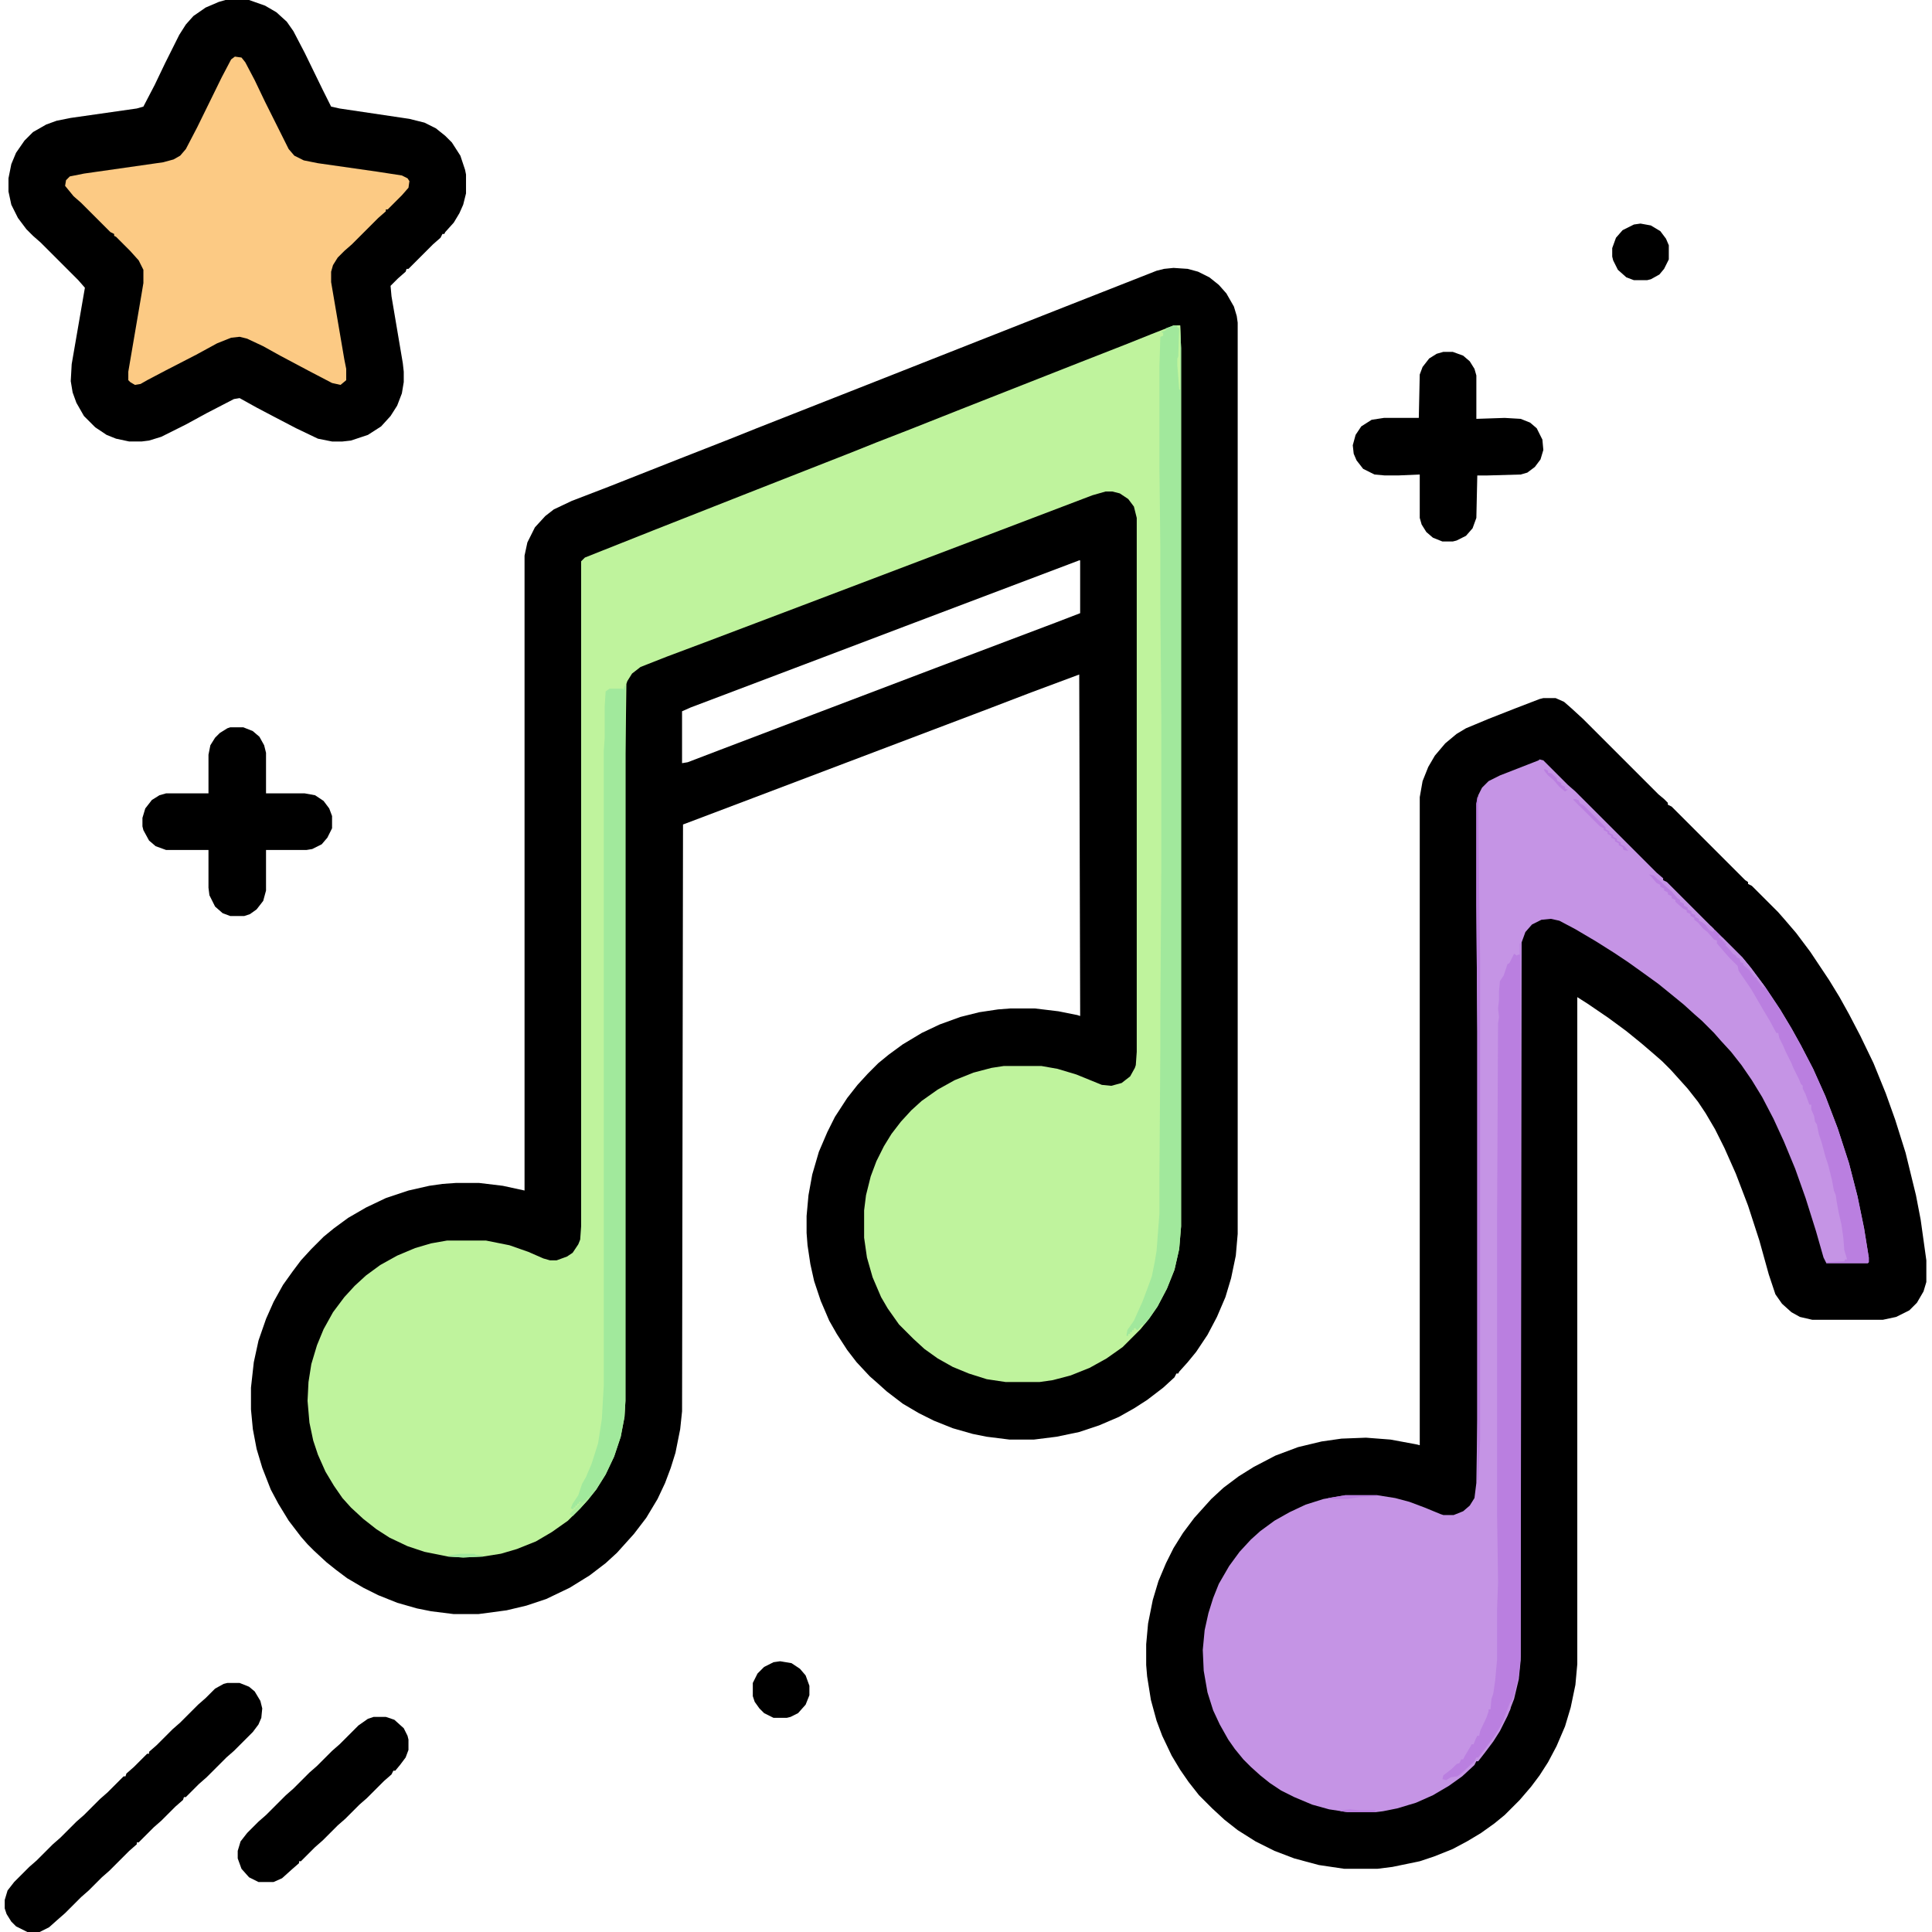 <?xml version="1.0" encoding="UTF-8"?>
<svg version="1.1" viewBox="0 0 2048 2048" width="1280" height="1280" xmlns="http://www.w3.org/2000/svg">
<path transform="translate(1244,284)" d="m0 0 15 1 11 3 12 6 10 8 8 9 8 14 3 10 1 7v966l-2 23-5 24-6 20-9 21-10 19-12 18-9 11-9 10-1 2h-2l-2 4-12 11-17 13-14 9-16 9-21 9-21 7-24 5-24 3h-26l-24-3-15-3-21-6-20-8-16-8-17-10-17-13-10-9-8-7-14-15-10-13-11-17-8-14-9-21-7-21-4-18-3-20-1-13v-18l2-22 4-22 7-24 9-21 8-16 13-20 11-14 11-12 11-11 11-9 15-11 20-12 19-9 22-8 20-5 20-3 13-1h26l25 3 20 4 3 1-1-362-51 19-47 18-95 36-153 58-74 28-1 622-2 19-5 25-5 16-6 16-8 17-12 20-13 17-18 20-12 11-17 13-21 13-25 12-21 7-21 5-30 4h-26l-24-3-15-3-21-6-20-8-16-8-17-10-12-9-10-8-13-12-7-7-7-8-13-17-11-18-8-15-9-23-6-20-4-21-2-21v-23l3-27 5-23 8-23 8-18 10-18 10-14 9-12 11-12 13-13 11-9 15-11 19-11 21-10 24-8 22-5 14-2 14-1h25l25 3 23 5v-673l3-14 8-16 11-12 9-7 19-9 39-15 76-30 51-20 30-12 127-50 109-43 99-39 89-35 8-2zm-100 310-185 70-87 33-140 53-9 4v55l6-1 34-13 100-38 129-49 127-48 26-10v-56z"/>
<path transform="translate(1636,740)" d="m0 0h13l9 4 8 7 12 11 80 80 6 5 4 4v2l4 2 78 78 3 2v2l4 2 28 28 7 8 12 14 15 20 20 30 11 18 10 18 12 23 14 29 13 32 10 28 11 35 11 45 5 26 6 43v23l-3 10-7 12-8 8-14 7-14 3h-75l-13-3-9-5-10-9-7-10-7-21-10-36-12-37-13-34-12-27-10-20-10-17-8-12-11-14-18-20-9-9-8-7-14-12-16-13-19-14-22-15-11-7v707l-2 22-5 24-6 20-9 21-9 17-9 14-9 12-12 14-16 16-11 9-14 10-15 9-15 8-20 8-15 5-29 6-16 2h-35l-27-4-26-7-21-8-20-10-19-12-14-11-13-12-14-14-11-14-9-13-9-15-10-21-6-16-6-22-4-25-1-12v-22l2-22 5-25 6-20 8-19 8-16 10-16 12-16 18-20 13-12 16-12 16-10 23-12 24-9 25-6 21-3 26-1 26 2 27 5 4 1v-687l3-17 6-15 7-12 11-13 12-10 10-6 24-10 28-11 26-10z"/>
<path transform="translate(1244,345)" d="m0 0h7l1 24v931l-2 24-5 22-8 20-10 19-9 13-9 11-19 19-17 12-18 10-20 8-19 5-14 2h-36l-20-3-19-6-17-7-16-9-14-10-12-11-15-15-12-17-7-12-9-21-6-21-3-21v-29l2-16 5-20 6-16 8-16 8-13 10-13 11-12 11-10 17-12 18-10 20-8 19-5 13-2h40l17 3 20 6 27 11 10 1 11-3 9-7 5-9 1-3 1-14v-566l-3-12-6-8-9-6-8-2h-7l-14 4-113 43-195 74-103 39-40 15-28 11-9 7-5 8-1 3-1 74v686l-1 17-4 21-7 21-9 19-10 16-8 10-9 10-13 13-17 12-17 10-20 8-17 5-19 3-21 1-16-1-25-5-18-6-19-9-14-9-14-11-13-12-9-10-9-13-9-15-8-18-5-15-4-19-2-23 1-20 3-19 6-20 7-17 10-18 12-16 11-12 12-11 15-11 18-10 19-8 17-5 17-3h41l25 5 20 7 16 7 7 2h7l11-4 6-4 6-9 2-5 1-14v-705l4-4 73-29 99-39 28-11 79-31 30-12 36-14 53-21 127-50 46-18 30-12z" fill="#BFF39D"/>
<path transform="translate(1632,805)" d="m0 0 4 1 26 26 8 7 86 86 7 6v2l4 2 80 80 9 11 15 20 16 24 12 20 10 18 13 25 13 29 13 34 12 37 9 35 7 34 5 31v5l-1 1h-44l-3-6-8-28-11-35-11-31-12-29-11-24-12-23-11-18-11-16-11-14-11-12-7-8-13-13-8-7-11-10-11-9-16-13-18-13-14-10-15-10-19-12-22-13-17-9-9-2-10 1-10 5-7 8-4 11-1 761-2 20-5 21-7 18-8 16-7 11-9 12-7 9h-2l-2 4-13 12-14 10-17 10-18 8-20 6-15 3-8 1h-29l-20-3-18-5-19-8-14-7-12-8-10-8-10-9-8-8-9-11-7-10-9-16-7-15-6-19-4-23-1-22 2-21 4-18 5-16 6-15 11-19 11-15 12-13 10-9 15-11 16-9 17-8 19-6 23-4h34l19 3 15 4 16 6 17 7 3 1h11l10-4 7-6 5-8 2-16 1-67v-412l-1-134v-107l2-9 4-8 7-7 12-6 41-16z" fill="#C594E5"/>
<path transform="translate(239)" d="m0 0h25l17 6 12 7 11 10 7 10 12 23 19 39 9 18 9 2 74 11 16 4 12 6 10 8 7 7 9 14 5 15 1 5v20l-3 12-4 9-6 10-9 10-1 2h-2l-2 4-8 7-26 26h-2l-1 3-8 7-8 8 1 11 12 71 1 9v11l-2 12-5 13-7 11-10 11-14 9-18 6-9 1h-11l-15-3-23-11-23-12-19-10-18-10-6 1-29 15-22 12-26 13-13 4-8 1h-13l-14-3-10-4-12-8-12-12-8-14-4-11-2-12 1-18 14-81-7-8-40-40-8-7-7-7-9-12-7-14-3-14v-14l3-15 5-12 9-13 9-9 14-8 11-4 15-3 70-10 7-2 12-23 11-23 15-30 7-11 8-9 13-9 14-6z"/>
<path transform="translate(249,60)" d="m0 0 7 1 4 5 10 19 11 23 25 50 6 7 10 5 15 3 63 9 26 4 6 3 2 3-1 7-7 8-15 15h-2v2l-8 7-28 28-8 7-7 7-5 8-2 7v11l14 82 2 10v12l-6 5-9-2-23-12-32-17-18-10-17-8-8-2-9 1-15 6-22 12-33 17-19 10-7 4-6 1-5-3-2-2v-9l14-82 2-12v-14l-5-10-9-10-15-15-2-1v-2l-4-2-31-31-8-7-9-11 1-6 4-4 15-3 84-12 11-3 7-4 6-7 12-23 26-53 10-19z" fill="#FCCA84"/>
<path transform="translate(1244,345)" d="m0 0h7l1 24v931l-2 24-5 22-8 20-10 19-9 13-5 6-3 1-4 5-2-1v-1h-2v2h-2v2h-2v2h-2v2h-2l1-6 7-10 4-9 5-11 6-16 4-11 3-15 2-12 3-39v-36l1-139v-33l1-154v-167l-1-120v-59l-1-84v-106l1-32 3-1v-3l-2-1 5-2v-2z" fill="#A1E89C"/>
<path transform="translate(241,1784)" d="m0 0h13l10 4 6 5 6 10 2 8-1 10-3 7-6 8-20 20-8 7-21 21-8 7-14 14h-2l-1 3-8 7-15 15-8 7-16 16h-2v2l-8 7-21 21-8 7-14 14-8 7-17 17-8 7-9 8-10 5h-13l-12-6-5-5-5-8-2-6v-9l3-10 7-9 16-16 8-7 17-17 8-7 17-17 8-7 17-17 8-7 17-17h2l1-3 8-7 14-14h2v-2l8-7 17-17 8-7 19-19 8-7 10-10 9-5z"/>
<path transform="translate(1611 1e3)" d="m0 0h1v756l-2 20-5 21-7 18-8 16-7 11-9 12-7 9h-2l-2 4-13 12-5 4-7 1-5 3-4-1 1-4 9-7 5-5 3-1 2-4h2l2-4 6-10 1-2h2l2-5 2-4h2l1-5 7-15 2-6v-2h2l1-11 2-6 2-14 2-22v-54l1-28-1-69v-324l1-199 1-7-1-9 1-9v-9l1-11 4-6 4-12 2-1 5-10 3 2 1-1h2z" fill="#BA7FE0"/>
<path transform="translate(244,771)" d="m0 0h14l10 4 7 6 5 9 2 8v43h41l11 2 9 6 6 8 3 8v13l-5 10-6 7-10 5-6 1h-43v43l-3 11-7 9-7 5-6 2h-15l-8-3-8-7-6-12-1-8v-40h-45l-11-4-7-6-6-11-1-4v-9l3-10 7-9 8-5 7-2h45v-41l2-10 5-8 5-5 8-5z"/>
<path transform="translate(1530,373)" d="m0 0h10l11 4 7 6 5 8 2 7v46l30-1 17 1 10 4 7 6 6 12 1 11-3 10-6 8-8 6-7 2-35 1h-11l-1 45-4 11-7 8-10 5-4 1h-11l-10-4-7-6-5-8-2-7v-46l-23 1h-14l-11-1-12-6-7-9-3-7-1-9 3-11 6-9 11-7 13-2h37l1-46 3-8 7-9 8-5z"/>
<path transform="translate(662,727)" d="m0 0h1v758l-1 17-4 21-7 21-9 19-10 16-8 10-9 10-8 8-3-2 8-8 4-5h-2v2h-2v2h-2v2h-2v2l-3-1 2-5 6-9 4-12 4-7 6-14 7-22 4-26 2-35v-673l1-14v-33l1-16 4-3h14l1 1z" fill="#A1E99C"/>
<path transform="translate(396,1820)" d="m0 0h13l9 3 10 9 4 8 1 4v11l-3 8-6 8-5 6h-2l-2 4-8 7-18 18-8 7-15 15-8 7-16 16-8 7-15 15h-2v2l-8 7-10 9-9 4h-16l-10-5-8-9-4-11v-8l3-10 7-9 12-12 8-7 21-21 8-7 17-17 8-7 16-16 8-7 20-20 10-7z"/>
<path transform="translate(1748,927)" d="m0 0 5 1 4 4 3 2 5 5 7 6 6 7 3 2v2l4 2v2l4 2v2l4 2v2l4 2v2l4 2v2l4 2 6 5 3 4 4-1 29 29 9 11 15 20 16 24 12 20 10 18 13 25 13 29 13 34 12 37 9 35 7 34 5 31v5l-1 1h-44v-1l19-1 1-2h2l-3-10-1-13-2-14-3-13-2-11-1-7-2-5-2-11-4-16-3-9-4-15-3-9-2-10-2-3-1-6-3-7v-5h-2l-4-11-3-6v-3l-2-2-2-5-6-12-2-5-6-12-3-7-4-8-1-5h-2l-7-13-6-10-14-24-11-16-2-3-1-5-9-9-7-8-6-7v-3l-3-1-7-8-5-4-5-6-4-3v-2l-4-2v-2l-4-2v-2l-4-2-8-7v-2l-4-2v-2l-4-2v-2l-4-2v-2l-4-2v-2l-4-2-5-6z" fill="#BA7FE0"/>
<path transform="translate(1739,237)" d="m0 0 11 2 10 6 6 8 3 7v15l-5 10-5 6-9 5-4 1h-14l-8-3-9-8-5-10-1-4v-9l4-11 7-8 12-6z"/>
<path transform="translate(827,1761)" d="m0 0 12 2 9 6 6 7 4 11v10l-4 10-8 9-8 4-4 1h-14l-10-5-5-5-5-7-2-6v-14l5-10 7-7 10-5z"/>
<path transform="translate(1566,845)" d="m0 0h1l1 99 1 74v508l-2 43h-1v-476l-1-134v-107z" fill="#BA7FE0"/>
<path transform="translate(1668,847)" d="m0 0 5 1 2 4 4 2 23 23v2l4 2v2l4 2v2l4 2v2l4 2v2l4 2 4 5-5-1-1-3-4-2v-2l-4-2v-2l-4-2v-2l-4-2v-2l-4-2v-2l-4-2-28-28z" fill="#BA7FE0"/>
<path transform="translate(1822,992)" d="m0 0 4 2 21 21 9 11 14 19-1 2-7-9v-2h-2l-6-8-6-5v-2l-3-1-1-4-3-1-1-2-3-2-5-6-3-3 1-2h-2v-2h-2v-2h-2v-2h-2z" fill="#C391E4"/>
<path transform="translate(1248,345)" d="m0 0h3v68h-1l-2-26v-7l1-2 1-30-2-1z" fill="#C0F49D"/>
<path transform="translate(1426,1585)" d="m0 0h34v1l-19 1-13 2h-20v-1z" fill="#BA7FE0"/>
<path transform="translate(1637,815)" d="m0 0 4 2v2l4 1 5 5 1 3 4 2v2l4 2v2l3 1-3 2-6-5-6-7-6-5-4-5z" fill="#BA7FE0"/>
<path transform="translate(488,1647)" d="m0 0h15l1 1 8 1v1l-21 1-16-1v-1z" fill="#A1E99C"/>
<path transform="translate(624,1586)" d="m0 0v3l-9 10-8 8-3-2 11-11 5-3z" fill="#ADED9C"/>
<path transform="translate(1431,1918)" d="m0 0 10 1h17v2h-29l-8-1v-1z" fill="#BA7FE0"/>
<path transform="translate(1601,1804)" d="m0 0h1l-1 8-6 12-1-2 3-8z" fill="#C38FE4"/>
<path transform="translate(1810,980)" d="m0 0 4 2 3 3-1 3-4-2-4-5z" fill="#C38FE4"/>
<path transform="translate(1668,847)" d="m0 0 5 1 2 4 3 1v2l-4-1z" fill="#BB82E0"/>
</svg>
